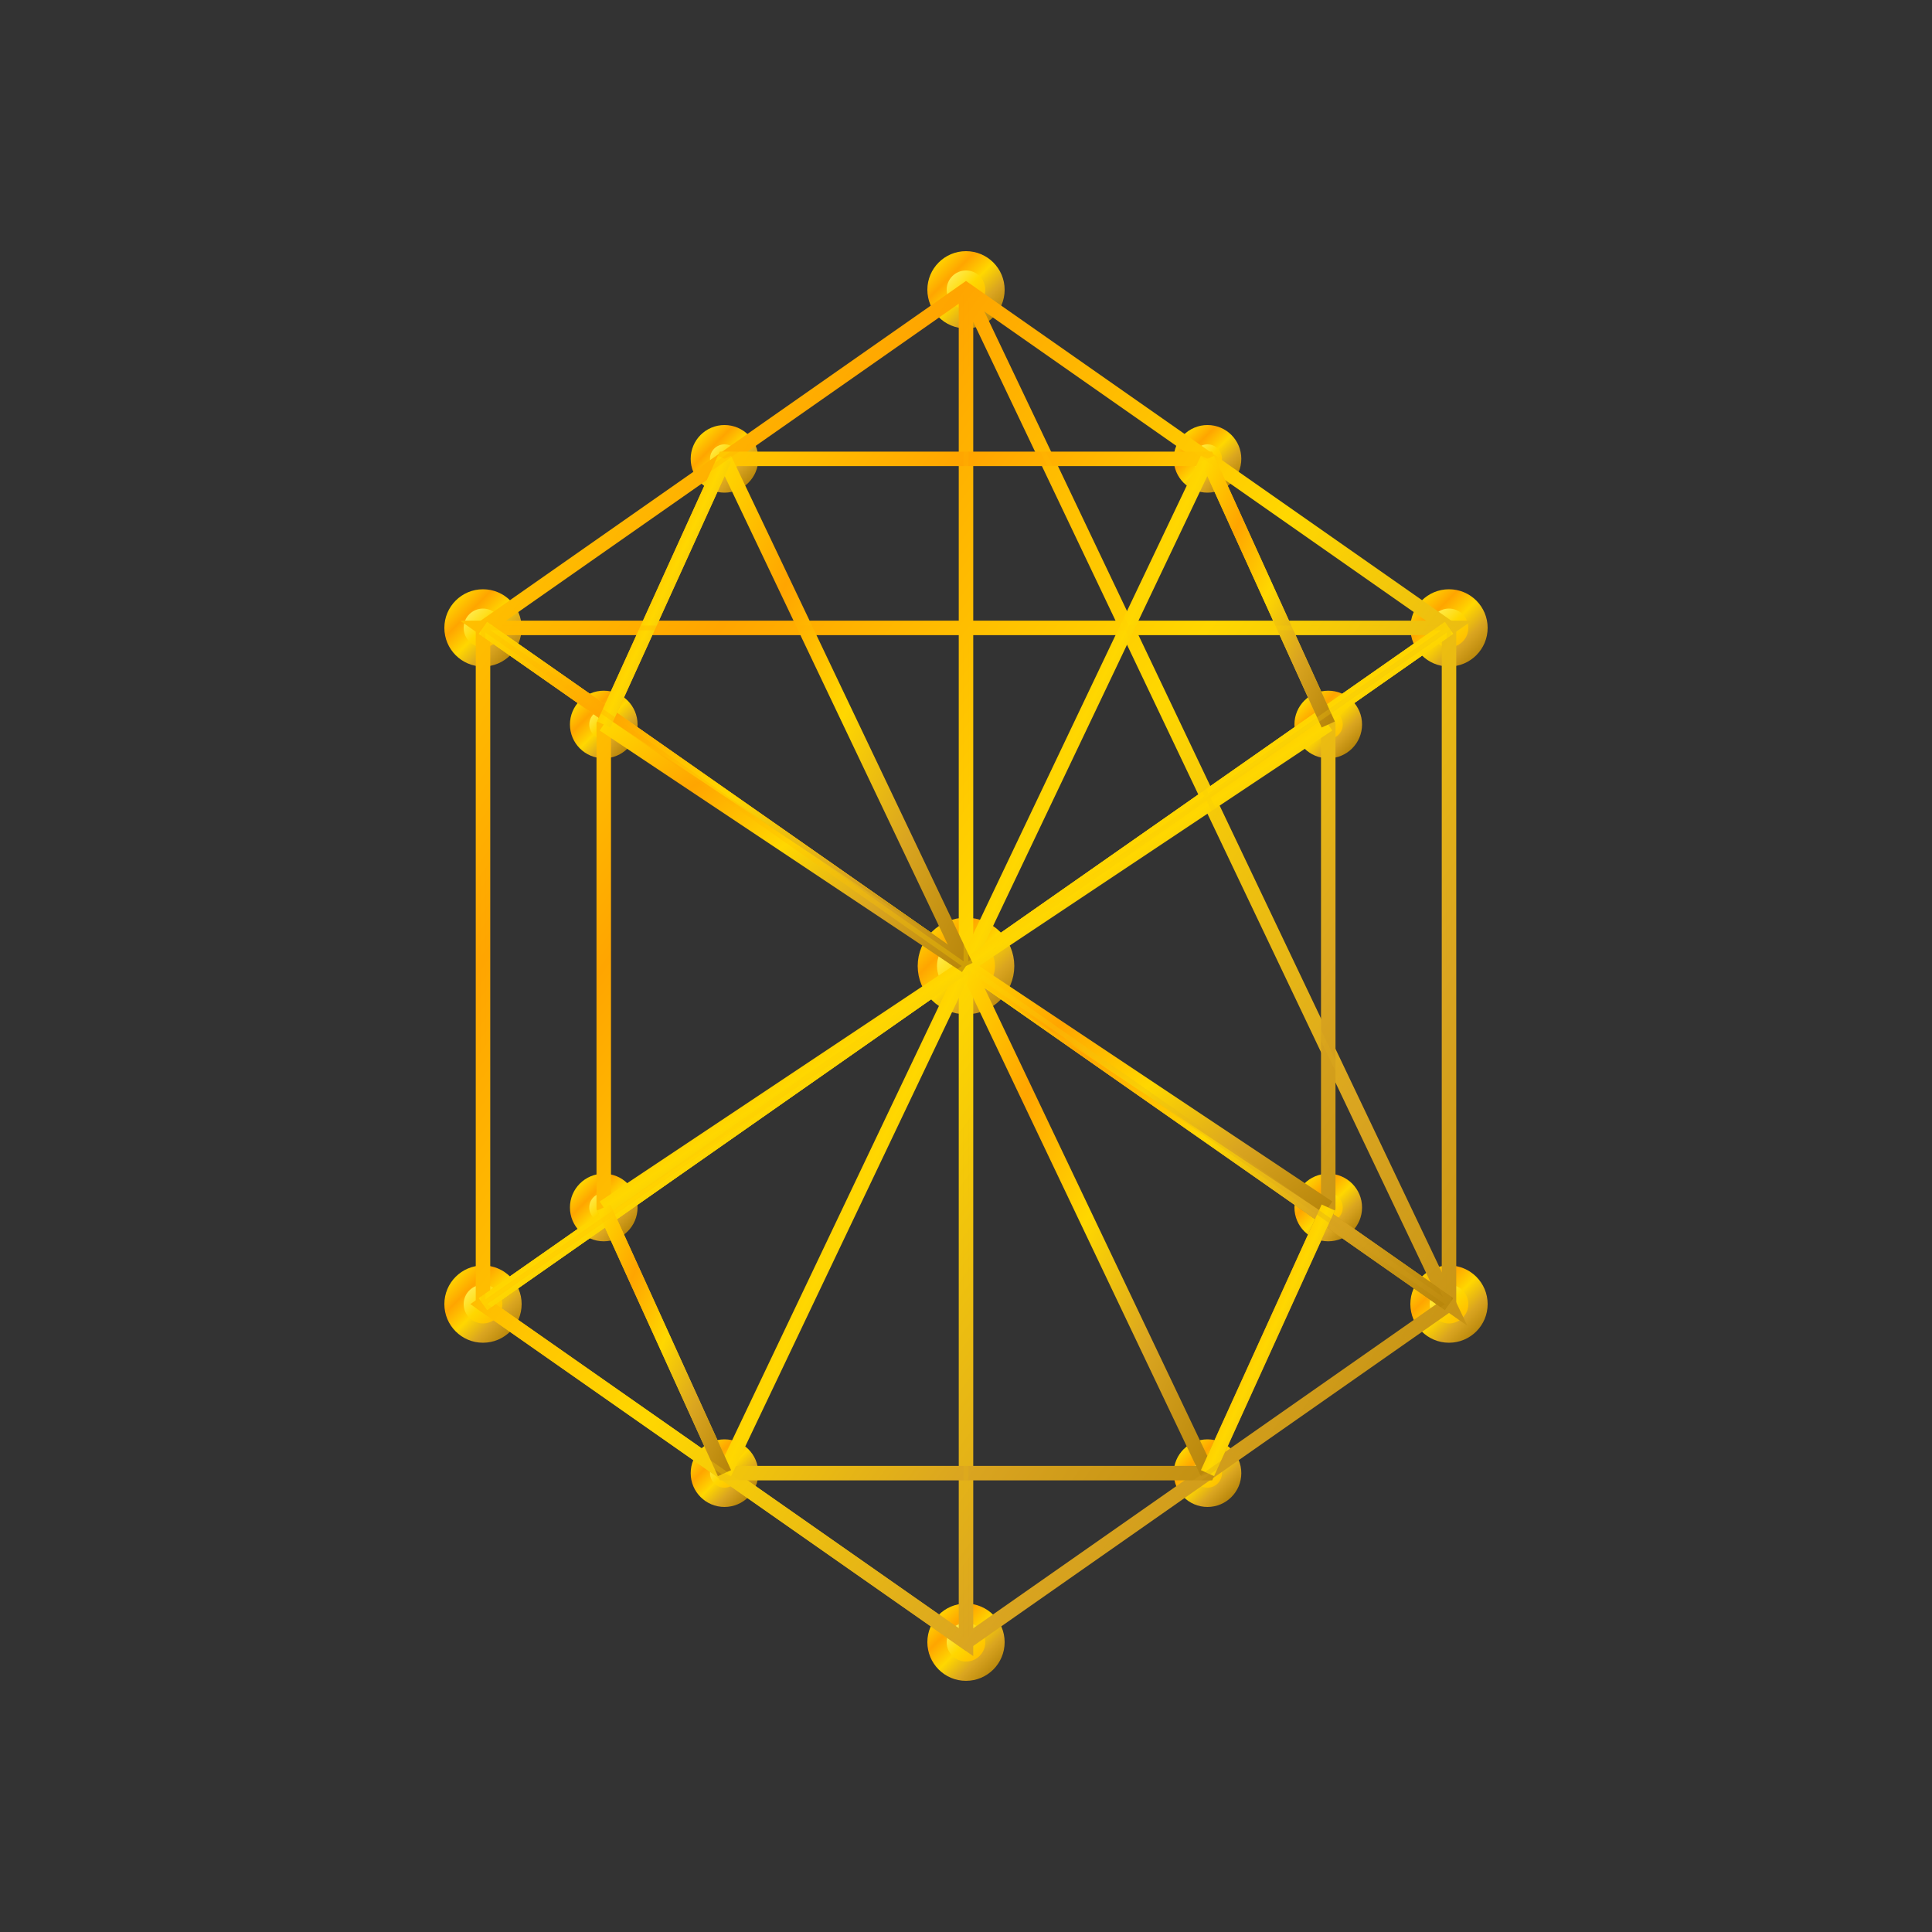 <svg viewBox="0 0 200 200" xmlns="http://www.w3.org/2000/svg">
  <rect x="0" y="0" width="200" height="200" fill="#333333" stroke="none"/>
  <defs>
    <!-- Gold gradient -->
    <linearGradient id="goldGradient" x1="0%" y1="0%" x2="100%" y2="100%">
      <stop offset="0%" style="stop-color:#FFD700;stop-opacity:1" />
      <stop offset="25%" style="stop-color:#FFA500;stop-opacity:1" />
      <stop offset="50%" style="stop-color:#FFD700;stop-opacity:1" />
      <stop offset="75%" style="stop-color:#DAA520;stop-opacity:1" />
      <stop offset="100%" style="stop-color:#B8860B;stop-opacity:1" />
    </linearGradient>
    
    <!-- Lighter gold for highlights -->
    <linearGradient id="goldHighlight" x1="0%" y1="0%" x2="100%" y2="100%">
      <stop offset="0%" style="stop-color:#FFFF99;stop-opacity:1" />
      <stop offset="50%" style="stop-color:#FFD700;stop-opacity:1" />
      <stop offset="100%" style="stop-color:#FFA500;stop-opacity:1" />
    </linearGradient>
  </defs>
  
  <!-- Outer hexagon points -->
  <g stroke="url(#goldGradient)" stroke-width="2" fill="none">
    <!-- Hexagon vertices -->
    <circle cx="100" cy="30" r="3" fill="url(#goldHighlight)" />
    <circle cx="150" cy="65" r="3" fill="url(#goldHighlight)" />
    <circle cx="150" cy="135" r="3" fill="url(#goldHighlight)" />
    <circle cx="100" cy="170" r="3" fill="url(#goldHighlight)" />
    <circle cx="50" cy="135" r="3" fill="url(#goldHighlight)" />
    <circle cx="50" cy="65" r="3" fill="url(#goldHighlight)" />
    
    <!-- Inner hexagon points -->
    <circle cx="125" cy="47.5" r="2.5" fill="url(#goldHighlight)" />
    <circle cx="137.5" cy="75" r="2.5" fill="url(#goldHighlight)" />
    <circle cx="137.5" cy="125" r="2.5" fill="url(#goldHighlight)" />
    <circle cx="125" cy="152.5" r="2.5" fill="url(#goldHighlight)" />
    <circle cx="75" cy="152.5" r="2.5" fill="url(#goldHighlight)" />
    <circle cx="62.5" cy="125" r="2.5" fill="url(#goldHighlight)" />
    <circle cx="62.5" cy="75" r="2.5" fill="url(#goldHighlight)" />
    <circle cx="75" cy="47.5" r="2.5" fill="url(#goldHighlight)" />
    
    <!-- Center point -->
    <circle cx="100" cy="100" r="4" fill="url(#goldHighlight)" />
  </g>
  
  <!-- Main structure lines -->
  <g stroke="url(#goldGradient)" stroke-width="1.5" fill="none">
    <!-- Outer hexagon -->
    <polygon points="100,30 150,65 150,135 100,170 50,135 50,65" />
    
    <!-- Inner connecting lines forming the cube pattern -->
    <!-- Star of David pattern -->
    <polygon points="100,30 150,135 50,65 150,65 50,135 100,170" />
    
    <!-- Vertical and horizontal lines through center -->
    <line x1="100" y1="30" x2="100" y2="170" />
    <line x1="50" y1="65" x2="150" y2="135" />
    <line x1="50" y1="135" x2="150" y2="65" />
    
    <!-- Inner hexagon -->
    <polygon points="125,47.5 137.5,75 137.5,125 125,152.5 75,152.5 62.5,125 62.5,75 75,47.5" />
    
    <!-- Connecting lines from center to all vertices -->
    <line x1="100" y1="100" x2="100" y2="30" />
    <line x1="100" y1="100" x2="150" y2="65" />
    <line x1="100" y1="100" x2="150" y2="135" />
    <line x1="100" y1="100" x2="100" y2="170" />
    <line x1="100" y1="100" x2="50" y2="135" />
    <line x1="100" y1="100" x2="50" y2="65" />
    
    <!-- Inner connections -->
    <line x1="100" y1="100" x2="125" y2="47.5" />
    <line x1="100" y1="100" x2="137.5" y2="75" />
    <line x1="100" y1="100" x2="137.5" y2="125" />
    <line x1="100" y1="100" x2="125" y2="152.5" />
    <line x1="100" y1="100" x2="75" y2="152.5" />
    <line x1="100" y1="100" x2="62.5" y2="125" />
    <line x1="100" y1="100" x2="62.5" y2="75" />
    <line x1="100" y1="100" x2="75" y2="47.5" />
    
    <!-- Platonic solid connections -->
    <line x1="125" y1="47.5" x2="137.5" y2="75" />
    <line x1="137.5" y1="75" x2="137.5" y2="125" />
    <line x1="137.5" y1="125" x2="125" y2="152.5" />
    <line x1="125" y1="152.5" x2="75" y2="152.5" />
    <line x1="75" y1="152.5" x2="62.5" y2="125" />
    <line x1="62.5" y1="125" x2="62.5" y2="75" />
    <line x1="62.5" y1="75" x2="75" y2="47.5" />
    <line x1="75" y1="47.5" x2="125" y2="47.5" />
  </g>
  
  <!-- Subtle glow effect -->
  <g stroke="url(#goldGradient)" stroke-width="0.5" fill="none" opacity="0.3">
    <polygon points="100,30 150,65 150,135 100,170 50,135 50,65" />
    <polygon points="100,30 150,135 50,65 150,65 50,135 100,170" />
  </g>
</svg>